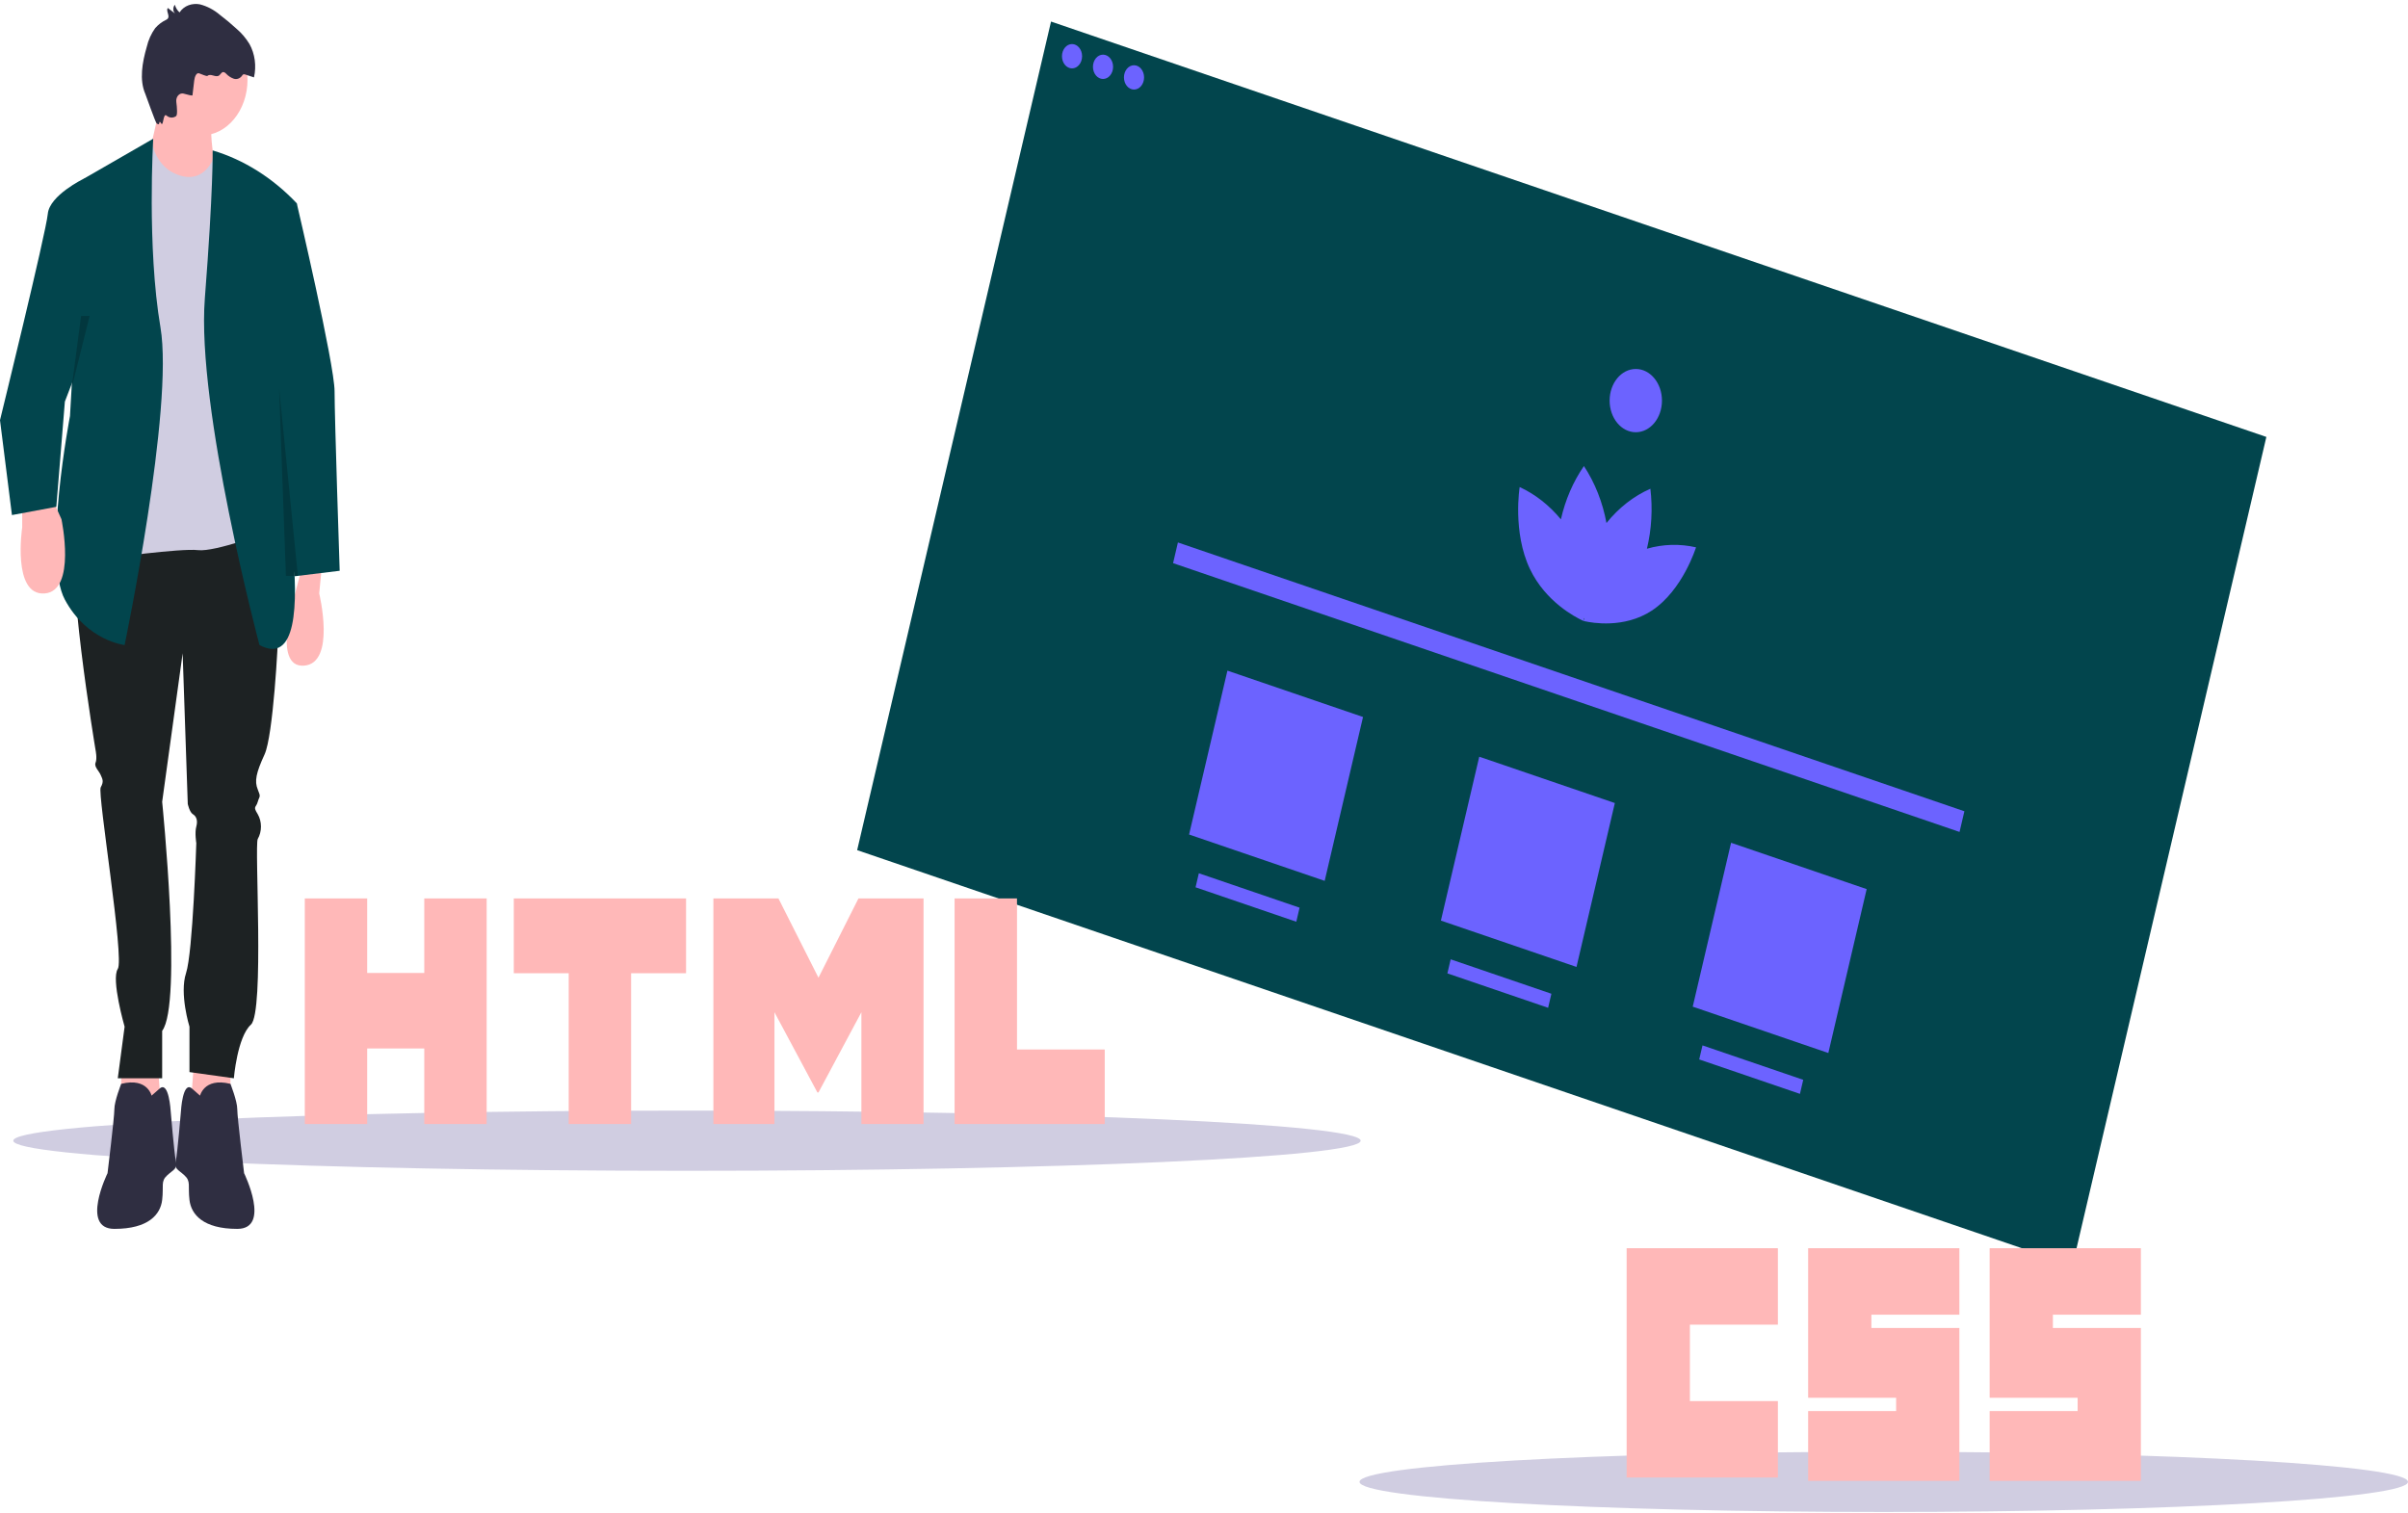 <svg width="471" height="296" viewBox="0 0 471 296" fill="none" xmlns="http://www.w3.org/2000/svg">
<path d="M205.58 4.218L167.659 166.307L405.376 247.563L443.296 85.474L205.58 4.218Z" fill="#02454D"/>
<path d="M209.686 13.378C210.774 13.378 211.655 12.312 211.655 10.998C211.655 9.684 210.774 8.618 209.686 8.618C208.599 8.618 207.718 9.684 207.718 10.998C207.718 12.312 208.599 13.378 209.686 13.378Z" fill="#6C63FF"/>
<path d="M215.749 15.45C216.836 15.45 217.718 14.384 217.718 13.07C217.718 11.756 216.836 10.69 215.749 10.69C214.661 10.69 213.78 11.756 213.78 13.07C213.78 14.384 214.661 15.45 215.749 15.45Z" fill="#6C63FF"/>
<path d="M221.811 17.522C222.898 17.522 223.78 16.457 223.78 15.142C223.78 13.828 222.898 12.762 221.811 12.762C220.724 12.762 219.842 13.828 219.842 15.142C219.842 16.457 220.724 17.522 221.811 17.522Z" fill="#6C63FF"/>
<path d="M331.739 107.07C328.556 106.343 325.283 106.436 322.133 107.344C323.05 103.536 323.281 99.536 322.812 95.611C319.567 97.031 316.632 99.321 314.225 102.309C313.47 98.24 311.961 94.43 309.812 91.168C307.711 94.214 306.175 97.769 305.307 101.593C303.017 98.825 300.269 96.673 297.242 95.278C297.242 95.278 295.809 104.092 299.261 111.325C302.333 117.762 308.236 120.775 309.497 121.36L309.527 121.402L309.543 121.381C309.671 121.439 309.743 121.469 309.743 121.469C309.743 121.469 309.77 121.3 309.807 120.998C309.83 120.964 309.853 120.93 309.878 120.892C309.883 120.94 309.887 120.984 309.892 121.027C309.793 121.308 309.743 121.469 309.743 121.469C309.743 121.469 309.817 121.489 309.951 121.52L309.955 121.549L309.999 121.531C311.328 121.831 317.661 123.002 323.067 119.462C329.141 115.486 331.739 107.07 331.739 107.07Z" fill="#6C63FF"/>
<path d="M319.958 84.555C322.785 84.555 325.077 81.784 325.077 78.367C325.077 74.95 322.785 72.18 319.958 72.18C317.131 72.18 314.839 74.95 314.839 78.367C314.839 81.784 317.131 84.555 319.958 84.555Z" fill="#6C63FF"/>
<path d="M384.23 158.701L230.398 106.119L229.452 110.165L383.284 162.747L384.23 158.701Z" fill="#6C63FF"/>
<path d="M266.605 140.258L240.082 131.192L232.582 163.251L259.105 172.317L266.605 140.258Z" fill="#6C63FF"/>
<path d="M315.861 157.095L289.339 148.029L281.838 180.088L308.361 189.154L315.861 157.095Z" fill="#6C63FF"/>
<path d="M365.118 173.931L338.595 164.865L331.095 196.925L357.618 205.991L365.118 173.931Z" fill="#6C63FF"/>
<path d="M254.195 177.564L234.492 170.829L233.849 173.577L253.552 180.312L254.195 177.564Z" fill="#6C63FF"/>
<path d="M303.451 194.4L283.748 187.666L283.106 190.414L302.808 197.148L303.451 194.4Z" fill="#6C63FF"/>
<path d="M352.708 211.237L333.005 204.502L332.362 207.25L352.065 213.985L352.708 211.237Z" fill="#6C63FF"/>
<path d="M134.369 229.035C207.144 229.035 266.14 226.399 266.14 223.146C266.14 219.894 207.144 217.257 134.369 217.257C61.594 217.257 2.598 219.894 2.598 223.146C2.598 226.399 61.594 229.035 134.369 229.035Z" fill="#D0CDE1"/>
<path d="M368.46 295.775C425.091 295.775 471 293.138 471 289.886C471 286.634 425.091 283.997 368.46 283.997C311.829 283.997 265.92 286.634 265.92 289.886C265.92 293.138 311.829 295.775 368.46 295.775Z" fill="#D0CDE1"/>
<path d="M318.168 244.178H347.751V259.132H330.54V274.085H347.752V289.038H318.168V244.178ZM353.668 244.178H383.251V257.181H366.04V259.781H383.251V289.689H353.669V276.034H370.881V273.434H353.667V244.178H353.668ZM389.169 244.178H418.752V257.181H401.54V259.781H418.752V289.689H389.169V276.034H406.38V273.434H389.169V244.178H389.169Z" fill="#FFB8B8"/>
<path d="M59.617 175.756H71.821V190.33H82.985V175.756H95.189V219.889H82.985V205.111H71.821V219.889H59.618V175.756H59.617ZM111.237 190.391H100.495V175.756H134.191V190.391H123.443V219.889H111.239V190.391H111.237ZM139.539 175.756H152.264L160.092 191.263L167.912 175.756H180.642V219.889H168.488V198.014L160.092 213.706H159.881L151.48 198.014V219.889H139.539V175.756ZM186.715 175.756H198.923V205.302H216.084V219.889H186.714V175.756H186.715Z" fill="#FFB8B8"/>
<path d="M38.062 206.092L37.061 219.814L45.074 219.006V207.303L38.062 206.092Z" fill="#FFB8B8"/>
<path d="M30.717 206.092L31.719 219.814L23.706 219.006V207.303L30.717 206.092Z" fill="#FFB8B8"/>
<path d="M51.752 100.758C51.752 100.758 54.422 120.13 54.422 122.955C54.422 125.78 53.421 143.941 51.752 147.573C50.082 151.205 49.748 152.82 50.416 154.434C51.084 156.048 50.75 155.645 50.416 156.855C50.082 158.066 49.414 157.663 50.416 159.277C50.825 159.988 51.044 160.833 51.044 161.698C51.044 162.564 50.825 163.409 50.416 164.12C49.748 165.331 51.752 198.02 49.081 200.442C46.409 202.863 45.742 210.935 45.742 210.935L37.061 209.724V200.845C37.061 200.845 35.057 194.388 36.393 190.352C37.728 186.317 38.396 164.927 38.396 164.927C38.396 164.927 38.062 162.909 38.396 161.698C38.73 160.488 38.396 159.68 37.728 159.277C37.061 158.873 36.727 157.259 36.727 157.259L35.725 127.798L31.719 156.855C31.719 156.855 35.725 196.406 31.719 201.653V210.935H23.038L24.373 200.845C24.373 200.845 21.702 191.563 23.038 189.545C24.373 187.527 19.031 155.241 19.699 154.03C20.367 152.82 20.033 152.416 19.699 151.609C19.365 150.802 18.363 149.995 18.697 149.187C19.031 148.38 18.697 146.766 18.697 146.766C18.697 146.766 12.354 108.83 15.358 105.197C18.363 101.565 51.752 100.758 51.752 100.758Z" fill="#1D2223"/>
<path d="M39.064 214.567C39.064 214.567 39.732 210.697 45.074 212.026C45.074 212.026 46.409 215.374 46.409 216.989C46.409 218.603 47.745 229.499 47.745 229.499C47.745 229.499 53.087 240.396 46.409 240.396C39.732 240.396 37.395 237.571 37.061 234.746C36.727 231.921 37.395 231.114 36.059 229.903C34.724 228.692 34.056 228.692 34.39 227.078C34.724 225.464 35.391 217.392 35.391 217.392C35.391 217.392 35.725 211.338 37.562 212.953L39.398 214.567" fill="#2F2E41"/>
<path d="M29.715 214.567C29.715 214.567 29.048 210.697 23.706 212.026C23.706 212.026 22.37 215.374 22.37 216.989C22.37 218.603 21.035 229.499 21.035 229.499C21.035 229.499 15.692 240.396 22.37 240.396C29.048 240.396 31.385 237.571 31.719 234.746C32.053 231.921 31.385 231.114 32.72 229.903C34.056 228.692 34.724 228.692 34.39 227.078C34.056 225.464 33.388 217.392 33.388 217.392C33.388 217.392 33.054 211.338 31.218 212.953L29.381 214.567" fill="#2F2E41"/>
<path d="M39.398 26.5C44.377 26.5 48.413 21.621 48.413 15.603C48.413 9.585 44.377 4.707 39.398 4.707C34.419 4.707 30.383 9.585 30.383 15.603C30.383 21.621 34.419 26.5 39.398 26.5Z" fill="#FFB8B8"/>
<path d="M32.053 17.218C32.053 17.218 28.38 34.571 27.712 34.975C27.044 35.378 43.071 36.993 43.071 36.993C43.071 36.993 39.064 22.06 43.071 19.639L32.053 17.218Z" fill="#FFB8B8"/>
<path d="M29.707 27.793L29.707 27.791L18.697 36.993L20.701 109.233C20.701 109.233 35.391 107.215 38.73 107.619C42.069 108.023 52.753 103.987 52.753 103.987L48.073 36.105C47.982 34.779 47.501 33.536 46.717 32.601C45.934 31.666 44.899 31.1 43.801 31.006L41.796 30.836C41.796 30.836 39.792 36.831 33.766 33.738C32.749 33.203 31.852 32.386 31.147 31.353C30.442 30.32 29.948 29.1 29.707 27.793V27.793Z" fill="#D0CDE1"/>
<path d="M29.973 27.134L16.36 34.975L13.689 81.386C13.689 81.386 8.347 109.233 12.688 117.305C17.028 125.376 24.373 126.183 24.373 126.183C24.373 126.183 34.056 79.772 31.385 64.032C28.714 48.293 29.973 27.134 29.973 27.134Z" fill="#02454D"/>
<path d="M4.34 97.126V103.18C4.34 103.18 2.337 116.498 8.681 116.094C15.025 115.69 12.02 101.565 12.02 101.565L10.016 97.126H4.34Z" fill="#FFB8B8"/>
<path d="M63.103 109.233L62.436 116.094C62.436 116.094 65.775 129.816 59.431 130.219C53.087 130.623 57.692 116.178 57.692 116.178L59.765 108.426L63.103 109.233Z" fill="#FFB8B8"/>
<path d="M41.595 29.425C47.678 31.236 53.316 34.779 58.038 39.757L58.095 39.818L53.421 69.683L52.753 80.579C52.753 80.579 65.107 133.851 50.75 126.183C50.75 126.183 38.396 79.772 40.066 58.382C41.735 36.993 41.595 29.425 41.595 29.425Z" fill="#02454D"/>
<path d="M53.755 39.414C54.089 39.011 58.095 39.975 58.095 39.975C58.095 39.975 65.441 71.297 65.441 76.543C65.441 81.79 66.442 111.655 66.442 111.655L57.629 112.729L50.495 71.234L53.755 39.414Z" fill="#02454D"/>
<path d="M18.697 34.975H16.36C16.36 34.975 9.683 38.203 9.349 41.836C9.015 45.468 0 82.194 0 82.194L2.337 100.758L11.018 99.144L12.688 78.561L21.368 55.961L18.697 34.975Z" fill="#02454D"/>
<path d="M37.647 18.644L37.992 15.732C38.073 15.053 38.401 14.161 38.948 14.345C39.413 14.502 40.425 14.983 40.594 14.838C41.229 14.294 42.19 15.245 42.858 14.762C43.137 14.56 43.32 14.126 43.645 14.097C43.863 14.114 44.068 14.227 44.223 14.414C44.656 14.869 45.167 15.204 45.719 15.396C45.995 15.487 46.288 15.487 46.565 15.396C46.841 15.305 47.093 15.126 47.294 14.877C47.364 14.745 47.46 14.634 47.572 14.554C47.704 14.508 47.845 14.516 47.972 14.577L49.678 15.138C49.929 14.039 49.98 12.887 49.829 11.761C49.678 10.635 49.327 9.562 48.801 8.616C48.109 7.48 47.27 6.487 46.317 5.675C45.261 4.703 44.171 3.79 43.047 2.934C41.855 1.915 40.503 1.204 39.074 0.845C37.635 0.581 36.025 1.053 35.12 2.43C34.694 2.058 34.375 1.536 34.204 0.935C34.103 1.046 34.023 1.183 33.97 1.337C33.917 1.489 33.893 1.655 33.899 1.82C33.904 1.986 33.94 2.148 34.003 2.295C34.067 2.442 34.156 2.571 34.265 2.672L32.822 1.558C32.417 2.073 33.209 3.006 32.864 3.581C32.759 3.723 32.625 3.829 32.475 3.888C31.692 4.257 30.974 4.803 30.36 5.497C29.583 6.567 29.013 7.835 28.694 9.206C27.835 12.187 27.21 15.605 28.431 18.395C28.57 18.712 30.397 23.933 30.641 24.136C31.464 24.825 30.928 23.159 31.518 24.136C31.98 24.903 31.894 21.969 32.581 22.613C32.851 22.846 33.17 22.98 33.501 22.998C33.832 23.016 34.16 22.918 34.446 22.715C34.731 22.476 34.639 21.149 34.486 19.931C34.456 19.699 34.474 19.462 34.538 19.24C34.602 19.019 34.711 18.82 34.853 18.66C34.996 18.501 35.168 18.386 35.356 18.326C35.544 18.266 35.741 18.263 35.93 18.317C36.786 18.56 37.632 18.768 37.647 18.644Z" fill="#2F2E41"/>
<path opacity="0.2" d="M54.59 75.938L58.262 112.664H55.925L54.59 75.938Z" fill="black"/>
<path opacity="0.2" d="M15.859 61.813L14.002 75.938L17.529 61.813H16.527H15.859Z" fill="black"/>
</svg>

